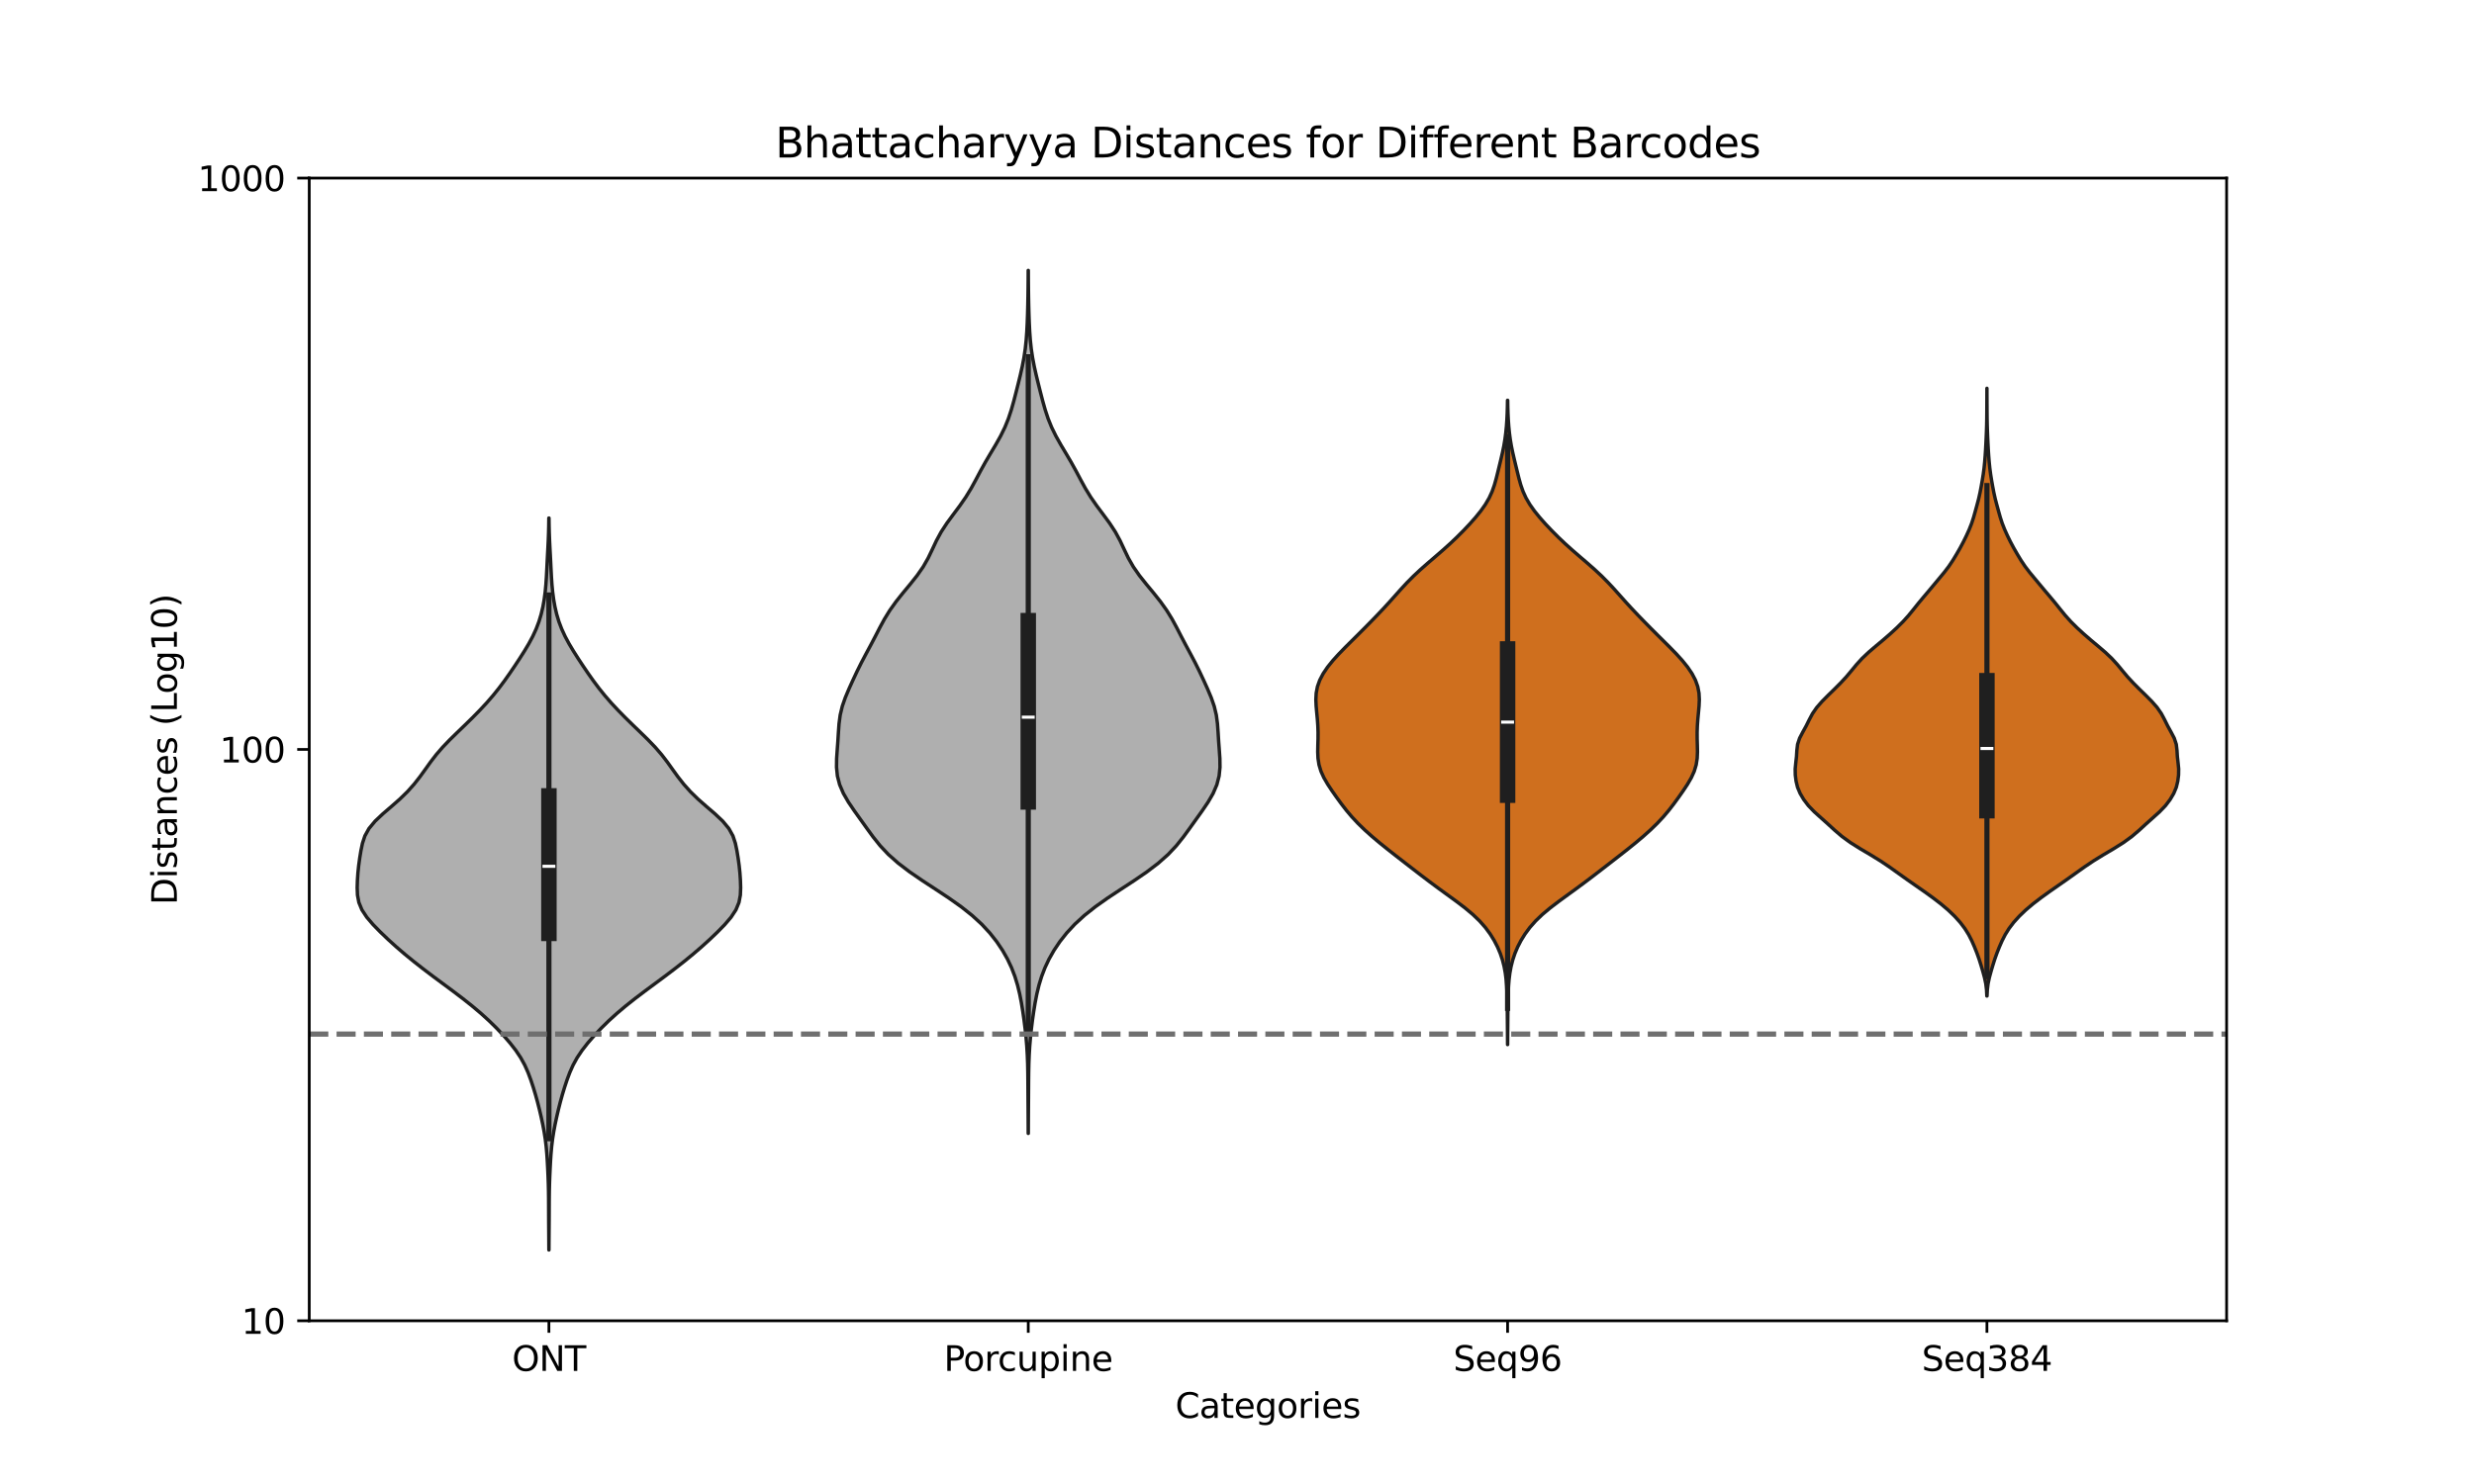 <?xml version="1.0" encoding="utf-8" standalone="no"?>
<!DOCTYPE svg PUBLIC "-//W3C//DTD SVG 1.1//EN"
  "http://www.w3.org/Graphics/SVG/1.1/DTD/svg11.dtd">
<svg xmlns:xlink="http://www.w3.org/1999/xlink" width="720pt" height="432pt" viewBox="0 0 720 432" xmlns="http://www.w3.org/2000/svg" version="1.1">
 <defs>
  <style type="text/css">*{stroke-linejoin: round; stroke-linecap: butt}</style>
 </defs>
 <g id="figure_1">
  <g id="patch_1">
   <path d="M 0 432 
L 720 432 
L 720 0 
L 0 0 
z
" style="fill: #ffffff"/>
  </g>
  <g id="axes_1">
   <g id="patch_2">
    <path d="M 90 384.48 
L 648 384.48 
L 648 51.84 
L 90 51.84 
z
" style="fill: #ffffff"/>
   </g>
   <g id="PolyCollection_1">
    <defs>
     <path id="m98cff45afa" d="M 159.759 -68.139 
L 159.741 -68.139 
L 159.73 -70.291 
L 159.715 -72.443 
L 159.698 -74.595 
L 159.682 -76.747 
L 159.673 -78.899 
L 159.666 -81.051 
L 159.655 -83.203 
L 159.628 -85.355 
L 159.576 -87.507 
L 159.498 -89.659 
L 159.401 -91.811 
L 159.286 -93.964 
L 159.142 -96.116 
L 158.95 -98.268 
L 158.689 -100.42 
L 158.352 -102.572 
L 157.945 -104.724 
L 157.485 -106.876 
L 156.983 -109.028 
L 156.438 -111.18 
L 155.842 -113.332 
L 155.19 -115.484 
L 154.478 -117.636 
L 153.676 -119.788 
L 152.72 -121.94 
L 151.539 -124.092 
L 150.098 -126.244 
L 148.418 -128.396 
L 146.549 -130.548 
L 144.519 -132.7 
L 142.327 -134.852 
L 139.956 -137.004 
L 137.403 -139.156 
L 134.689 -141.308 
L 131.851 -143.46 
L 128.948 -145.613 
L 126.046 -147.765 
L 123.204 -149.917 
L 120.457 -152.069 
L 117.824 -154.221 
L 115.32 -156.373 
L 112.946 -158.525 
L 110.694 -160.677 
L 108.591 -162.829 
L 106.749 -164.981 
L 105.332 -167.133 
L 104.443 -169.285 
L 104.037 -171.437 
L 103.95 -173.589 
L 104.017 -175.741 
L 104.164 -177.893 
L 104.388 -180.045 
L 104.684 -182.197 
L 105.035 -184.349 
L 105.483 -186.501 
L 106.19 -188.653 
L 107.377 -190.805 
L 109.16 -192.957 
L 111.442 -195.109 
L 113.951 -197.262 
L 116.395 -199.414 
L 118.597 -201.566 
L 120.517 -203.718 
L 122.208 -205.87 
L 123.762 -208.022 
L 125.301 -210.174 
L 126.956 -212.326 
L 128.816 -214.478 
L 130.883 -216.63 
L 133.082 -218.782 
L 135.316 -220.934 
L 137.512 -223.086 
L 139.626 -225.238 
L 141.628 -227.39 
L 143.496 -229.542 
L 145.226 -231.694 
L 146.836 -233.846 
L 148.357 -235.998 
L 149.819 -238.15 
L 151.238 -240.302 
L 152.607 -242.454 
L 153.892 -244.606 
L 155.048 -246.759 
L 156.038 -248.911 
L 156.852 -251.063 
L 157.497 -253.215 
L 157.998 -255.367 
L 158.381 -257.519 
L 158.665 -259.671 
L 158.869 -261.823 
L 159.015 -263.975 
L 159.129 -266.127 
L 159.235 -268.279 
L 159.347 -270.431 
L 159.462 -272.583 
L 159.566 -274.735 
L 159.646 -276.887 
L 159.698 -279.039 
L 159.728 -281.191 
L 159.772 -281.191 
L 159.772 -281.191 
L 159.802 -279.039 
L 159.854 -276.887 
L 159.934 -274.735 
L 160.038 -272.583 
L 160.153 -270.431 
L 160.265 -268.279 
L 160.371 -266.127 
L 160.485 -263.975 
L 160.631 -261.823 
L 160.835 -259.671 
L 161.119 -257.519 
L 161.502 -255.367 
L 162.003 -253.215 
L 162.648 -251.063 
L 163.462 -248.911 
L 164.452 -246.759 
L 165.608 -244.606 
L 166.893 -242.454 
L 168.262 -240.302 
L 169.681 -238.15 
L 171.143 -235.998 
L 172.664 -233.846 
L 174.274 -231.694 
L 176.004 -229.542 
L 177.872 -227.39 
L 179.874 -225.238 
L 181.988 -223.086 
L 184.184 -220.934 
L 186.418 -218.782 
L 188.617 -216.63 
L 190.684 -214.478 
L 192.544 -212.326 
L 194.199 -210.174 
L 195.738 -208.022 
L 197.292 -205.87 
L 198.983 -203.718 
L 200.903 -201.566 
L 203.105 -199.414 
L 205.549 -197.262 
L 208.058 -195.109 
L 210.34 -192.957 
L 212.123 -190.805 
L 213.31 -188.653 
L 214.017 -186.501 
L 214.465 -184.349 
L 214.816 -182.197 
L 215.112 -180.045 
L 215.336 -177.893 
L 215.483 -175.741 
L 215.55 -173.589 
L 215.463 -171.437 
L 215.057 -169.285 
L 214.168 -167.133 
L 212.751 -164.981 
L 210.909 -162.829 
L 208.806 -160.677 
L 206.554 -158.525 
L 204.18 -156.373 
L 201.676 -154.221 
L 199.043 -152.069 
L 196.296 -149.917 
L 193.454 -147.765 
L 190.552 -145.613 
L 187.649 -143.46 
L 184.811 -141.308 
L 182.097 -139.156 
L 179.544 -137.004 
L 177.173 -134.852 
L 174.981 -132.7 
L 172.951 -130.548 
L 171.082 -128.396 
L 169.402 -126.244 
L 167.961 -124.092 
L 166.78 -121.94 
L 165.824 -119.788 
L 165.022 -117.636 
L 164.31 -115.484 
L 163.658 -113.332 
L 163.062 -111.18 
L 162.517 -109.028 
L 162.015 -106.876 
L 161.555 -104.724 
L 161.148 -102.572 
L 160.811 -100.42 
L 160.55 -98.268 
L 160.358 -96.116 
L 160.214 -93.964 
L 160.099 -91.811 
L 160.002 -89.659 
L 159.924 -87.507 
L 159.872 -85.355 
L 159.845 -83.203 
L 159.834 -81.051 
L 159.827 -78.899 
L 159.818 -76.747 
L 159.802 -74.595 
L 159.785 -72.443 
L 159.77 -70.291 
L 159.759 -68.139 
z
" style="stroke: #1f1f1f"/>
    </defs>
    <g clip-path="url(#p08ed511f95)">
     <use xlink:href="#m98cff45afa" x="0" y="432" style="fill: #afafaf; stroke: #1f1f1f"/>
    </g>
   </g>
   <g id="PolyCollection_2">
    <defs>
     <path id="me788e3c32c" d="M 299.26 -102.064 
L 299.24 -102.064 
L 299.231 -104.602 
L 299.217 -107.14 
L 299.2 -109.677 
L 299.182 -112.215 
L 299.167 -114.752 
L 299.151 -117.29 
L 299.125 -119.827 
L 299.073 -122.365 
L 298.976 -124.902 
L 298.823 -127.44 
L 298.609 -129.977 
L 298.341 -132.515 
L 298.024 -135.052 
L 297.662 -137.59 
L 297.246 -140.127 
L 296.75 -142.665 
L 296.137 -145.202 
L 295.363 -147.74 
L 294.391 -150.277 
L 293.195 -152.815 
L 291.756 -155.352 
L 290.052 -157.89 
L 288.048 -160.427 
L 285.689 -162.965 
L 282.923 -165.502 
L 279.726 -168.04 
L 276.144 -170.577 
L 272.311 -173.115 
L 268.431 -175.653 
L 264.73 -178.19 
L 261.398 -180.728 
L 258.54 -183.265 
L 256.152 -185.803 
L 254.12 -188.34 
L 252.269 -190.878 
L 250.454 -193.415 
L 248.641 -195.953 
L 246.921 -198.49 
L 245.451 -201.028 
L 244.363 -203.565 
L 243.708 -206.103 
L 243.45 -208.64 
L 243.481 -211.178 
L 243.656 -213.715 
L 243.845 -216.253 
L 244.001 -218.79 
L 244.182 -221.328 
L 244.521 -223.865 
L 245.128 -226.403 
L 246.011 -228.94 
L 247.079 -231.478 
L 248.227 -234.015 
L 249.419 -236.553 
L 250.679 -239.09 
L 252.017 -241.628 
L 253.382 -244.166 
L 254.714 -246.703 
L 256.019 -249.241 
L 257.392 -251.778 
L 258.954 -254.316 
L 260.763 -256.853 
L 262.782 -259.391 
L 264.887 -261.928 
L 266.904 -264.466 
L 268.669 -267.003 
L 270.118 -269.541 
L 271.335 -272.078 
L 272.528 -274.616 
L 273.906 -277.153 
L 275.563 -279.691 
L 277.428 -282.228 
L 279.323 -284.766 
L 281.082 -287.303 
L 282.631 -289.841 
L 284.018 -292.378 
L 285.362 -294.916 
L 286.767 -297.453 
L 288.26 -299.991 
L 289.775 -302.528 
L 291.202 -305.066 
L 292.446 -307.603 
L 293.473 -310.141 
L 294.313 -312.679 
L 295.03 -315.216 
L 295.688 -317.754 
L 296.326 -320.291 
L 296.944 -322.829 
L 297.514 -325.366 
L 297.998 -327.904 
L 298.376 -330.441 
L 298.648 -332.979 
L 298.834 -335.516 
L 298.961 -338.054 
L 299.051 -340.591 
L 299.117 -343.129 
L 299.167 -345.666 
L 299.202 -348.204 
L 299.225 -350.741 
L 299.238 -353.279 
L 299.262 -353.279 
L 299.262 -353.279 
L 299.275 -350.741 
L 299.298 -348.204 
L 299.333 -345.666 
L 299.383 -343.129 
L 299.449 -340.591 
L 299.539 -338.054 
L 299.666 -335.516 
L 299.852 -332.979 
L 300.124 -330.441 
L 300.502 -327.904 
L 300.986 -325.366 
L 301.556 -322.829 
L 302.174 -320.291 
L 302.812 -317.754 
L 303.47 -315.216 
L 304.187 -312.679 
L 305.027 -310.141 
L 306.054 -307.603 
L 307.298 -305.066 
L 308.725 -302.528 
L 310.24 -299.991 
L 311.733 -297.453 
L 313.138 -294.916 
L 314.482 -292.378 
L 315.869 -289.841 
L 317.418 -287.303 
L 319.177 -284.766 
L 321.072 -282.228 
L 322.937 -279.691 
L 324.594 -277.153 
L 325.972 -274.616 
L 327.165 -272.078 
L 328.382 -269.541 
L 329.831 -267.003 
L 331.596 -264.466 
L 333.613 -261.928 
L 335.718 -259.391 
L 337.737 -256.853 
L 339.546 -254.316 
L 341.108 -251.778 
L 342.481 -249.241 
L 343.786 -246.703 
L 345.118 -244.166 
L 346.483 -241.628 
L 347.821 -239.09 
L 349.081 -236.553 
L 350.273 -234.015 
L 351.421 -231.478 
L 352.489 -228.94 
L 353.372 -226.403 
L 353.979 -223.865 
L 354.318 -221.328 
L 354.499 -218.79 
L 354.655 -216.253 
L 354.844 -213.715 
L 355.019 -211.178 
L 355.05 -208.64 
L 354.792 -206.103 
L 354.137 -203.565 
L 353.049 -201.028 
L 351.579 -198.49 
L 349.859 -195.953 
L 348.046 -193.415 
L 346.231 -190.878 
L 344.38 -188.34 
L 342.348 -185.803 
L 339.96 -183.265 
L 337.102 -180.728 
L 333.77 -178.19 
L 330.069 -175.653 
L 326.189 -173.115 
L 322.356 -170.577 
L 318.774 -168.04 
L 315.577 -165.502 
L 312.811 -162.965 
L 310.452 -160.427 
L 308.448 -157.89 
L 306.744 -155.352 
L 305.305 -152.815 
L 304.109 -150.277 
L 303.137 -147.74 
L 302.363 -145.202 
L 301.75 -142.665 
L 301.254 -140.127 
L 300.838 -137.59 
L 300.476 -135.052 
L 300.159 -132.515 
L 299.891 -129.977 
L 299.677 -127.44 
L 299.524 -124.902 
L 299.427 -122.365 
L 299.375 -119.827 
L 299.349 -117.29 
L 299.333 -114.752 
L 299.318 -112.215 
L 299.3 -109.677 
L 299.283 -107.14 
L 299.269 -104.602 
L 299.26 -102.064 
z
" style="stroke: #1f1f1f"/>
    </defs>
    <g clip-path="url(#p08ed511f95)">
     <use xlink:href="#me788e3c32c" x="0" y="432" style="fill: #afafaf; stroke: #1f1f1f"/>
    </g>
   </g>
   <g id="PolyCollection_3">
    <defs>
     <path id="m748237befd" d="M 438.76 -127.919 
L 438.74 -127.919 
L 438.731 -129.814 
L 438.718 -131.708 
L 438.702 -133.602 
L 438.684 -135.497 
L 438.667 -137.391 
L 438.649 -139.285 
L 438.622 -141.18 
L 438.571 -143.074 
L 438.479 -144.968 
L 438.324 -146.863 
L 438.084 -148.757 
L 437.736 -150.652 
L 437.256 -152.546 
L 436.622 -154.44 
L 435.82 -156.335 
L 434.841 -158.229 
L 433.668 -160.123 
L 432.266 -162.018 
L 430.592 -163.912 
L 428.615 -165.806 
L 426.349 -167.701 
L 423.864 -169.595 
L 421.268 -171.489 
L 418.662 -173.384 
L 416.107 -175.278 
L 413.61 -177.172 
L 411.15 -179.067 
L 408.704 -180.961 
L 406.264 -182.855 
L 403.851 -184.75 
L 401.5 -186.644 
L 399.251 -188.539 
L 397.139 -190.433 
L 395.189 -192.327 
L 393.418 -194.222 
L 391.821 -196.116 
L 390.358 -198.01 
L 388.976 -199.905 
L 387.646 -201.799 
L 386.392 -203.693 
L 385.292 -205.588 
L 384.432 -207.482 
L 383.862 -209.376 
L 383.572 -211.271 
L 383.492 -213.165 
L 383.527 -215.059 
L 383.581 -216.954 
L 383.589 -218.848 
L 383.523 -220.742 
L 383.386 -222.637 
L 383.206 -224.531 
L 383.034 -226.425 
L 382.95 -228.32 
L 383.047 -230.214 
L 383.408 -232.109 
L 384.081 -234.003 
L 385.069 -235.897 
L 386.347 -237.792 
L 387.871 -239.686 
L 389.585 -241.58 
L 391.425 -243.475 
L 393.326 -245.369 
L 395.234 -247.263 
L 397.124 -249.158 
L 398.989 -251.052 
L 400.825 -252.946 
L 402.619 -254.841 
L 404.356 -256.735 
L 406.048 -258.629 
L 407.739 -260.524 
L 409.496 -262.418 
L 411.378 -264.312 
L 413.407 -266.207 
L 415.559 -268.101 
L 417.766 -269.996 
L 419.952 -271.89 
L 422.057 -273.784 
L 424.052 -275.679 
L 425.94 -277.573 
L 427.73 -279.467 
L 429.41 -281.362 
L 430.945 -283.256 
L 432.284 -285.15 
L 433.388 -287.045 
L 434.253 -288.939 
L 434.917 -290.833 
L 435.448 -292.728 
L 435.919 -294.622 
L 436.378 -296.516 
L 436.835 -298.411 
L 437.27 -300.305 
L 437.656 -302.199 
L 437.975 -304.094 
L 438.224 -305.988 
L 438.41 -307.883 
L 438.544 -309.777 
L 438.634 -311.671 
L 438.69 -313.566 
L 438.722 -315.46 
L 438.778 -315.46 
L 438.778 -315.46 
L 438.81 -313.566 
L 438.866 -311.671 
L 438.956 -309.777 
L 439.09 -307.883 
L 439.276 -305.988 
L 439.525 -304.094 
L 439.844 -302.199 
L 440.23 -300.305 
L 440.665 -298.411 
L 441.122 -296.516 
L 441.581 -294.622 
L 442.052 -292.728 
L 442.583 -290.833 
L 443.247 -288.939 
L 444.112 -287.045 
L 445.216 -285.15 
L 446.555 -283.256 
L 448.09 -281.362 
L 449.77 -279.467 
L 451.56 -277.573 
L 453.448 -275.679 
L 455.443 -273.784 
L 457.548 -271.89 
L 459.734 -269.996 
L 461.941 -268.101 
L 464.093 -266.207 
L 466.122 -264.312 
L 468.004 -262.418 
L 469.761 -260.524 
L 471.452 -258.629 
L 473.144 -256.735 
L 474.881 -254.841 
L 476.675 -252.946 
L 478.511 -251.052 
L 480.376 -249.158 
L 482.266 -247.263 
L 484.174 -245.369 
L 486.075 -243.475 
L 487.915 -241.58 
L 489.629 -239.686 
L 491.153 -237.792 
L 492.431 -235.897 
L 493.419 -234.003 
L 494.092 -232.109 
L 494.453 -230.214 
L 494.55 -228.32 
L 494.466 -226.425 
L 494.294 -224.531 
L 494.114 -222.637 
L 493.977 -220.742 
L 493.911 -218.848 
L 493.919 -216.954 
L 493.973 -215.059 
L 494.008 -213.165 
L 493.928 -211.271 
L 493.638 -209.376 
L 493.068 -207.482 
L 492.208 -205.588 
L 491.108 -203.693 
L 489.854 -201.799 
L 488.524 -199.905 
L 487.142 -198.01 
L 485.679 -196.116 
L 484.082 -194.222 
L 482.311 -192.327 
L 480.361 -190.433 
L 478.249 -188.539 
L 476 -186.644 
L 473.649 -184.75 
L 471.236 -182.855 
L 468.796 -180.961 
L 466.35 -179.067 
L 463.89 -177.172 
L 461.393 -175.278 
L 458.838 -173.384 
L 456.232 -171.489 
L 453.636 -169.595 
L 451.151 -167.701 
L 448.885 -165.806 
L 446.908 -163.912 
L 445.234 -162.018 
L 443.832 -160.123 
L 442.659 -158.229 
L 441.68 -156.335 
L 440.878 -154.44 
L 440.244 -152.546 
L 439.764 -150.652 
L 439.416 -148.757 
L 439.176 -146.863 
L 439.021 -144.968 
L 438.929 -143.074 
L 438.878 -141.18 
L 438.851 -139.285 
L 438.833 -137.391 
L 438.816 -135.497 
L 438.798 -133.602 
L 438.782 -131.708 
L 438.769 -129.814 
L 438.76 -127.919 
z
" style="stroke: #1f1f1f"/>
    </defs>
    <g clip-path="url(#p08ed511f95)">
     <use xlink:href="#m748237befd" x="0" y="432" style="fill: #cf6f1e; stroke: #1f1f1f"/>
    </g>
   </g>
   <g id="PolyCollection_4">
    <defs>
     <path id="mf4211a9ba3" d="M 578.279 -142.065 
L 578.221 -142.065 
L 578.134 -143.852 
L 577.919 -145.639 
L 577.543 -147.425 
L 577.057 -149.212 
L 576.532 -150.999 
L 575.969 -152.786 
L 575.331 -154.573 
L 574.621 -156.359 
L 573.838 -158.146 
L 572.924 -159.933 
L 571.808 -161.72 
L 570.447 -163.507 
L 568.832 -165.293 
L 566.966 -167.08 
L 564.853 -168.867 
L 562.529 -170.654 
L 560.05 -172.441 
L 557.487 -174.228 
L 554.927 -176.014 
L 552.426 -177.801 
L 549.921 -179.588 
L 547.263 -181.375 
L 544.359 -183.162 
L 541.339 -184.948 
L 538.497 -186.735 
L 536.044 -188.522 
L 533.951 -190.309 
L 532.002 -192.096 
L 530.005 -193.882 
L 528.02 -195.669 
L 526.298 -197.456 
L 524.941 -199.243 
L 523.883 -201.03 
L 523.139 -202.816 
L 522.706 -204.603 
L 522.48 -206.39 
L 522.45 -208.177 
L 522.624 -209.964 
L 522.827 -211.75 
L 522.934 -213.537 
L 523.146 -215.324 
L 523.735 -217.111 
L 524.667 -218.898 
L 525.651 -220.685 
L 526.535 -222.471 
L 527.484 -224.258 
L 528.718 -226.045 
L 530.282 -227.832 
L 532.058 -229.619 
L 533.891 -231.405 
L 535.674 -233.192 
L 537.327 -234.979 
L 538.829 -236.766 
L 540.3 -238.553 
L 541.929 -240.339 
L 543.816 -242.126 
L 545.907 -243.913 
L 548.046 -245.7 
L 550.106 -247.487 
L 552.049 -249.273 
L 553.844 -251.06 
L 555.453 -252.847 
L 556.909 -254.634 
L 558.336 -256.421 
L 559.823 -258.207 
L 561.341 -259.994 
L 562.831 -261.781 
L 564.319 -263.568 
L 565.801 -265.355 
L 567.167 -267.141 
L 568.358 -268.928 
L 569.438 -270.715 
L 570.46 -272.502 
L 571.413 -274.289 
L 572.29 -276.076 
L 573.095 -277.862 
L 573.8 -279.649 
L 574.379 -281.436 
L 574.88 -283.223 
L 575.37 -285.01 
L 575.839 -286.796 
L 576.239 -288.583 
L 576.579 -290.37 
L 576.893 -292.157 
L 577.178 -293.944 
L 577.413 -295.73 
L 577.595 -297.517 
L 577.739 -299.304 
L 577.856 -301.091 
L 577.953 -302.878 
L 578.036 -304.664 
L 578.109 -306.451 
L 578.165 -308.238 
L 578.199 -310.025 
L 578.216 -311.812 
L 578.227 -313.598 
L 578.236 -315.385 
L 578.244 -317.172 
L 578.248 -318.959 
L 578.252 -318.959 
L 578.252 -318.959 
L 578.256 -317.172 
L 578.264 -315.385 
L 578.273 -313.598 
L 578.284 -311.812 
L 578.301 -310.025 
L 578.335 -308.238 
L 578.391 -306.451 
L 578.464 -304.664 
L 578.547 -302.878 
L 578.644 -301.091 
L 578.761 -299.304 
L 578.905 -297.517 
L 579.087 -295.73 
L 579.322 -293.944 
L 579.607 -292.157 
L 579.921 -290.37 
L 580.261 -288.583 
L 580.661 -286.796 
L 581.13 -285.01 
L 581.62 -283.223 
L 582.121 -281.436 
L 582.7 -279.649 
L 583.405 -277.862 
L 584.21 -276.076 
L 585.087 -274.289 
L 586.04 -272.502 
L 587.062 -270.715 
L 588.142 -268.928 
L 589.333 -267.141 
L 590.699 -265.355 
L 592.181 -263.568 
L 593.669 -261.781 
L 595.159 -259.994 
L 596.677 -258.207 
L 598.164 -256.421 
L 599.591 -254.634 
L 601.047 -252.847 
L 602.656 -251.06 
L 604.451 -249.273 
L 606.394 -247.487 
L 608.454 -245.7 
L 610.593 -243.913 
L 612.684 -242.126 
L 614.571 -240.339 
L 616.2 -238.553 
L 617.671 -236.766 
L 619.173 -234.979 
L 620.826 -233.192 
L 622.609 -231.405 
L 624.442 -229.619 
L 626.218 -227.832 
L 627.782 -226.045 
L 629.016 -224.258 
L 629.965 -222.471 
L 630.849 -220.685 
L 631.833 -218.898 
L 632.765 -217.111 
L 633.354 -215.324 
L 633.566 -213.537 
L 633.673 -211.75 
L 633.876 -209.964 
L 634.05 -208.177 
L 634.02 -206.39 
L 633.794 -204.603 
L 633.361 -202.816 
L 632.617 -201.03 
L 631.559 -199.243 
L 630.202 -197.456 
L 628.48 -195.669 
L 626.495 -193.882 
L 624.498 -192.096 
L 622.549 -190.309 
L 620.456 -188.522 
L 618.003 -186.735 
L 615.161 -184.948 
L 612.141 -183.162 
L 609.237 -181.375 
L 606.579 -179.588 
L 604.074 -177.801 
L 601.573 -176.014 
L 599.013 -174.228 
L 596.45 -172.441 
L 593.971 -170.654 
L 591.647 -168.867 
L 589.534 -167.08 
L 587.668 -165.293 
L 586.053 -163.507 
L 584.692 -161.72 
L 583.576 -159.933 
L 582.662 -158.146 
L 581.879 -156.359 
L 581.169 -154.573 
L 580.531 -152.786 
L 579.968 -150.999 
L 579.443 -149.212 
L 578.957 -147.425 
L 578.581 -145.639 
L 578.366 -143.852 
L 578.279 -142.065 
z
" style="stroke: #1f1f1f"/>
    </defs>
    <g clip-path="url(#p08ed511f95)">
     <use xlink:href="#mf4211a9ba3" x="0" y="432" style="fill: #cf6f1e; stroke: #1f1f1f"/>
    </g>
   </g>
   <g id="matplotlib.axis_1">
    <g id="xtick_1">
     <g id="line2d_1">
      <defs>
       <path id="m898486d33c" d="M 0 0 
L 0 3.5 
" style="stroke: #000000; stroke-width: 0.8"/>
      </defs>
      <g>
       <use xlink:href="#m898486d33c" x="159.75" y="384.48" style="stroke: #000000; stroke-width: 0.8"/>
      </g>
     </g>
     <g id="text_1">
      <!-- ONT -->
      <g transform="translate(149.02 399.078) scale(0.1 -0.1)">
       <defs>
        <path id="DejaVuSans-4f" d="M 2522 4238 
Q 1834 4238 1429 3725 
Q 1025 3213 1025 2328 
Q 1025 1447 1429 934 
Q 1834 422 2522 422 
Q 3209 422 3611 934 
Q 4013 1447 4013 2328 
Q 4013 3213 3611 3725 
Q 3209 4238 2522 4238 
z
M 2522 4750 
Q 3503 4750 4090 4092 
Q 4678 3434 4678 2328 
Q 4678 1225 4090 567 
Q 3503 -91 2522 -91 
Q 1538 -91 948 565 
Q 359 1222 359 2328 
Q 359 3434 948 4092 
Q 1538 4750 2522 4750 
z
" transform="scale(0.016)"/>
        <path id="DejaVuSans-4e" d="M 628 4666 
L 1478 4666 
L 3547 763 
L 3547 4666 
L 4159 4666 
L 4159 0 
L 3309 0 
L 1241 3903 
L 1241 0 
L 628 0 
L 628 4666 
z
" transform="scale(0.016)"/>
        <path id="DejaVuSans-54" d="M -19 4666 
L 3928 4666 
L 3928 4134 
L 2272 4134 
L 2272 0 
L 1638 0 
L 1638 4134 
L -19 4134 
L -19 4666 
z
" transform="scale(0.016)"/>
       </defs>
       <use xlink:href="#DejaVuSans-4f"/>
       <use xlink:href="#DejaVuSans-4e" x="78.711"/>
       <use xlink:href="#DejaVuSans-54" x="153.516"/>
      </g>
     </g>
    </g>
    <g id="xtick_2">
     <g id="line2d_2">
      <g>
       <use xlink:href="#m898486d33c" x="299.25" y="384.48" style="stroke: #000000; stroke-width: 0.8"/>
      </g>
     </g>
     <g id="text_2">
      <!-- Porcupine -->
      <g transform="translate(274.688 399.078) scale(0.1 -0.1)">
       <defs>
        <path id="DejaVuSans-50" d="M 1259 4147 
L 1259 2394 
L 2053 2394 
Q 2494 2394 2734 2622 
Q 2975 2850 2975 3272 
Q 2975 3691 2734 3919 
Q 2494 4147 2053 4147 
L 1259 4147 
z
M 628 4666 
L 2053 4666 
Q 2838 4666 3239 4311 
Q 3641 3956 3641 3272 
Q 3641 2581 3239 2228 
Q 2838 1875 2053 1875 
L 1259 1875 
L 1259 0 
L 628 0 
L 628 4666 
z
" transform="scale(0.016)"/>
        <path id="DejaVuSans-6f" d="M 1959 3097 
Q 1497 3097 1228 2736 
Q 959 2375 959 1747 
Q 959 1119 1226 758 
Q 1494 397 1959 397 
Q 2419 397 2687 759 
Q 2956 1122 2956 1747 
Q 2956 2369 2687 2733 
Q 2419 3097 1959 3097 
z
M 1959 3584 
Q 2709 3584 3137 3096 
Q 3566 2609 3566 1747 
Q 3566 888 3137 398 
Q 2709 -91 1959 -91 
Q 1206 -91 779 398 
Q 353 888 353 1747 
Q 353 2609 779 3096 
Q 1206 3584 1959 3584 
z
" transform="scale(0.016)"/>
        <path id="DejaVuSans-72" d="M 2631 2963 
Q 2534 3019 2420 3045 
Q 2306 3072 2169 3072 
Q 1681 3072 1420 2755 
Q 1159 2438 1159 1844 
L 1159 0 
L 581 0 
L 581 3500 
L 1159 3500 
L 1159 2956 
Q 1341 3275 1631 3429 
Q 1922 3584 2338 3584 
Q 2397 3584 2469 3576 
Q 2541 3569 2628 3553 
L 2631 2963 
z
" transform="scale(0.016)"/>
        <path id="DejaVuSans-63" d="M 3122 3366 
L 3122 2828 
Q 2878 2963 2633 3030 
Q 2388 3097 2138 3097 
Q 1578 3097 1268 2742 
Q 959 2388 959 1747 
Q 959 1106 1268 751 
Q 1578 397 2138 397 
Q 2388 397 2633 464 
Q 2878 531 3122 666 
L 3122 134 
Q 2881 22 2623 -34 
Q 2366 -91 2075 -91 
Q 1284 -91 818 406 
Q 353 903 353 1747 
Q 353 2603 823 3093 
Q 1294 3584 2113 3584 
Q 2378 3584 2631 3529 
Q 2884 3475 3122 3366 
z
" transform="scale(0.016)"/>
        <path id="DejaVuSans-75" d="M 544 1381 
L 544 3500 
L 1119 3500 
L 1119 1403 
Q 1119 906 1312 657 
Q 1506 409 1894 409 
Q 2359 409 2629 706 
Q 2900 1003 2900 1516 
L 2900 3500 
L 3475 3500 
L 3475 0 
L 2900 0 
L 2900 538 
Q 2691 219 2414 64 
Q 2138 -91 1772 -91 
Q 1169 -91 856 284 
Q 544 659 544 1381 
z
M 1991 3584 
L 1991 3584 
z
" transform="scale(0.016)"/>
        <path id="DejaVuSans-70" d="M 1159 525 
L 1159 -1331 
L 581 -1331 
L 581 3500 
L 1159 3500 
L 1159 2969 
Q 1341 3281 1617 3432 
Q 1894 3584 2278 3584 
Q 2916 3584 3314 3078 
Q 3713 2572 3713 1747 
Q 3713 922 3314 415 
Q 2916 -91 2278 -91 
Q 1894 -91 1617 61 
Q 1341 213 1159 525 
z
M 3116 1747 
Q 3116 2381 2855 2742 
Q 2594 3103 2138 3103 
Q 1681 3103 1420 2742 
Q 1159 2381 1159 1747 
Q 1159 1113 1420 752 
Q 1681 391 2138 391 
Q 2594 391 2855 752 
Q 3116 1113 3116 1747 
z
" transform="scale(0.016)"/>
        <path id="DejaVuSans-69" d="M 603 3500 
L 1178 3500 
L 1178 0 
L 603 0 
L 603 3500 
z
M 603 4863 
L 1178 4863 
L 1178 4134 
L 603 4134 
L 603 4863 
z
" transform="scale(0.016)"/>
        <path id="DejaVuSans-6e" d="M 3513 2113 
L 3513 0 
L 2938 0 
L 2938 2094 
Q 2938 2591 2744 2837 
Q 2550 3084 2163 3084 
Q 1697 3084 1428 2787 
Q 1159 2491 1159 1978 
L 1159 0 
L 581 0 
L 581 3500 
L 1159 3500 
L 1159 2956 
Q 1366 3272 1645 3428 
Q 1925 3584 2291 3584 
Q 2894 3584 3203 3211 
Q 3513 2838 3513 2113 
z
" transform="scale(0.016)"/>
        <path id="DejaVuSans-65" d="M 3597 1894 
L 3597 1613 
L 953 1613 
Q 991 1019 1311 708 
Q 1631 397 2203 397 
Q 2534 397 2845 478 
Q 3156 559 3463 722 
L 3463 178 
Q 3153 47 2828 -22 
Q 2503 -91 2169 -91 
Q 1331 -91 842 396 
Q 353 884 353 1716 
Q 353 2575 817 3079 
Q 1281 3584 2069 3584 
Q 2775 3584 3186 3129 
Q 3597 2675 3597 1894 
z
M 3022 2063 
Q 3016 2534 2758 2815 
Q 2500 3097 2075 3097 
Q 1594 3097 1305 2825 
Q 1016 2553 972 2059 
L 3022 2063 
z
" transform="scale(0.016)"/>
       </defs>
       <use xlink:href="#DejaVuSans-50"/>
       <use xlink:href="#DejaVuSans-6f" x="56.678"/>
       <use xlink:href="#DejaVuSans-72" x="117.859"/>
       <use xlink:href="#DejaVuSans-63" x="156.723"/>
       <use xlink:href="#DejaVuSans-75" x="211.703"/>
       <use xlink:href="#DejaVuSans-70" x="275.082"/>
       <use xlink:href="#DejaVuSans-69" x="338.559"/>
       <use xlink:href="#DejaVuSans-6e" x="366.342"/>
       <use xlink:href="#DejaVuSans-65" x="429.721"/>
      </g>
     </g>
    </g>
    <g id="xtick_3">
     <g id="line2d_3">
      <g>
       <use xlink:href="#m898486d33c" x="438.75" y="384.48" style="stroke: #000000; stroke-width: 0.8"/>
      </g>
     </g>
     <g id="text_3">
      <!-- Seq96 -->
      <g transform="translate(422.962 399.078) scale(0.1 -0.1)">
       <defs>
        <path id="DejaVuSans-53" d="M 3425 4513 
L 3425 3897 
Q 3066 4069 2747 4153 
Q 2428 4238 2131 4238 
Q 1616 4238 1336 4038 
Q 1056 3838 1056 3469 
Q 1056 3159 1242 3001 
Q 1428 2844 1947 2747 
L 2328 2669 
Q 3034 2534 3370 2195 
Q 3706 1856 3706 1288 
Q 3706 609 3251 259 
Q 2797 -91 1919 -91 
Q 1588 -91 1214 -16 
Q 841 59 441 206 
L 441 856 
Q 825 641 1194 531 
Q 1563 422 1919 422 
Q 2459 422 2753 634 
Q 3047 847 3047 1241 
Q 3047 1584 2836 1778 
Q 2625 1972 2144 2069 
L 1759 2144 
Q 1053 2284 737 2584 
Q 422 2884 422 3419 
Q 422 4038 858 4394 
Q 1294 4750 2059 4750 
Q 2388 4750 2728 4690 
Q 3069 4631 3425 4513 
z
" transform="scale(0.016)"/>
        <path id="DejaVuSans-71" d="M 947 1747 
Q 947 1113 1208 752 
Q 1469 391 1925 391 
Q 2381 391 2643 752 
Q 2906 1113 2906 1747 
Q 2906 2381 2643 2742 
Q 2381 3103 1925 3103 
Q 1469 3103 1208 2742 
Q 947 2381 947 1747 
z
M 2906 525 
Q 2725 213 2448 61 
Q 2172 -91 1784 -91 
Q 1150 -91 751 415 
Q 353 922 353 1747 
Q 353 2572 751 3078 
Q 1150 3584 1784 3584 
Q 2172 3584 2448 3432 
Q 2725 3281 2906 2969 
L 2906 3500 
L 3481 3500 
L 3481 -1331 
L 2906 -1331 
L 2906 525 
z
" transform="scale(0.016)"/>
        <path id="DejaVuSans-39" d="M 703 97 
L 703 672 
Q 941 559 1184 500 
Q 1428 441 1663 441 
Q 2288 441 2617 861 
Q 2947 1281 2994 2138 
Q 2813 1869 2534 1725 
Q 2256 1581 1919 1581 
Q 1219 1581 811 2004 
Q 403 2428 403 3163 
Q 403 3881 828 4315 
Q 1253 4750 1959 4750 
Q 2769 4750 3195 4129 
Q 3622 3509 3622 2328 
Q 3622 1225 3098 567 
Q 2575 -91 1691 -91 
Q 1453 -91 1209 -44 
Q 966 3 703 97 
z
M 1959 2075 
Q 2384 2075 2632 2365 
Q 2881 2656 2881 3163 
Q 2881 3666 2632 3958 
Q 2384 4250 1959 4250 
Q 1534 4250 1286 3958 
Q 1038 3666 1038 3163 
Q 1038 2656 1286 2365 
Q 1534 2075 1959 2075 
z
" transform="scale(0.016)"/>
        <path id="DejaVuSans-36" d="M 2113 2584 
Q 1688 2584 1439 2293 
Q 1191 2003 1191 1497 
Q 1191 994 1439 701 
Q 1688 409 2113 409 
Q 2538 409 2786 701 
Q 3034 994 3034 1497 
Q 3034 2003 2786 2293 
Q 2538 2584 2113 2584 
z
M 3366 4563 
L 3366 3988 
Q 3128 4100 2886 4159 
Q 2644 4219 2406 4219 
Q 1781 4219 1451 3797 
Q 1122 3375 1075 2522 
Q 1259 2794 1537 2939 
Q 1816 3084 2150 3084 
Q 2853 3084 3261 2657 
Q 3669 2231 3669 1497 
Q 3669 778 3244 343 
Q 2819 -91 2113 -91 
Q 1303 -91 875 529 
Q 447 1150 447 2328 
Q 447 3434 972 4092 
Q 1497 4750 2381 4750 
Q 2619 4750 2861 4703 
Q 3103 4656 3366 4563 
z
" transform="scale(0.016)"/>
       </defs>
       <use xlink:href="#DejaVuSans-53"/>
       <use xlink:href="#DejaVuSans-65" x="63.477"/>
       <use xlink:href="#DejaVuSans-71" x="125"/>
       <use xlink:href="#DejaVuSans-39" x="188.477"/>
       <use xlink:href="#DejaVuSans-36" x="252.1"/>
      </g>
     </g>
    </g>
    <g id="xtick_4">
     <g id="line2d_4">
      <g>
       <use xlink:href="#m898486d33c" x="578.25" y="384.48" style="stroke: #000000; stroke-width: 0.8"/>
      </g>
     </g>
     <g id="text_4">
      <!-- Seq384 -->
      <g transform="translate(559.281 399.078) scale(0.1 -0.1)">
       <defs>
        <path id="DejaVuSans-33" d="M 2597 2516 
Q 3050 2419 3304 2112 
Q 3559 1806 3559 1356 
Q 3559 666 3084 287 
Q 2609 -91 1734 -91 
Q 1441 -91 1130 -33 
Q 819 25 488 141 
L 488 750 
Q 750 597 1062 519 
Q 1375 441 1716 441 
Q 2309 441 2620 675 
Q 2931 909 2931 1356 
Q 2931 1769 2642 2001 
Q 2353 2234 1838 2234 
L 1294 2234 
L 1294 2753 
L 1863 2753 
Q 2328 2753 2575 2939 
Q 2822 3125 2822 3475 
Q 2822 3834 2567 4026 
Q 2313 4219 1838 4219 
Q 1578 4219 1281 4162 
Q 984 4106 628 3988 
L 628 4550 
Q 988 4650 1302 4700 
Q 1616 4750 1894 4750 
Q 2613 4750 3031 4423 
Q 3450 4097 3450 3541 
Q 3450 3153 3228 2886 
Q 3006 2619 2597 2516 
z
" transform="scale(0.016)"/>
        <path id="DejaVuSans-38" d="M 2034 2216 
Q 1584 2216 1326 1975 
Q 1069 1734 1069 1313 
Q 1069 891 1326 650 
Q 1584 409 2034 409 
Q 2484 409 2743 651 
Q 3003 894 3003 1313 
Q 3003 1734 2745 1975 
Q 2488 2216 2034 2216 
z
M 1403 2484 
Q 997 2584 770 2862 
Q 544 3141 544 3541 
Q 544 4100 942 4425 
Q 1341 4750 2034 4750 
Q 2731 4750 3128 4425 
Q 3525 4100 3525 3541 
Q 3525 3141 3298 2862 
Q 3072 2584 2669 2484 
Q 3125 2378 3379 2068 
Q 3634 1759 3634 1313 
Q 3634 634 3220 271 
Q 2806 -91 2034 -91 
Q 1263 -91 848 271 
Q 434 634 434 1313 
Q 434 1759 690 2068 
Q 947 2378 1403 2484 
z
M 1172 3481 
Q 1172 3119 1398 2916 
Q 1625 2713 2034 2713 
Q 2441 2713 2670 2916 
Q 2900 3119 2900 3481 
Q 2900 3844 2670 4047 
Q 2441 4250 2034 4250 
Q 1625 4250 1398 4047 
Q 1172 3844 1172 3481 
z
" transform="scale(0.016)"/>
        <path id="DejaVuSans-34" d="M 2419 4116 
L 825 1625 
L 2419 1625 
L 2419 4116 
z
M 2253 4666 
L 3047 4666 
L 3047 1625 
L 3713 1625 
L 3713 1100 
L 3047 1100 
L 3047 0 
L 2419 0 
L 2419 1100 
L 313 1100 
L 313 1709 
L 2253 4666 
z
" transform="scale(0.016)"/>
       </defs>
       <use xlink:href="#DejaVuSans-53"/>
       <use xlink:href="#DejaVuSans-65" x="63.477"/>
       <use xlink:href="#DejaVuSans-71" x="125"/>
       <use xlink:href="#DejaVuSans-33" x="188.477"/>
       <use xlink:href="#DejaVuSans-38" x="252.1"/>
       <use xlink:href="#DejaVuSans-34" x="315.723"/>
      </g>
     </g>
    </g>
    <g id="text_5">
     <!-- Categories -->
     <g transform="translate(342.048 412.757) scale(0.1 -0.1)">
      <defs>
       <path id="DejaVuSans-43" d="M 4122 4306 
L 4122 3641 
Q 3803 3938 3442 4084 
Q 3081 4231 2675 4231 
Q 1875 4231 1450 3742 
Q 1025 3253 1025 2328 
Q 1025 1406 1450 917 
Q 1875 428 2675 428 
Q 3081 428 3442 575 
Q 3803 722 4122 1019 
L 4122 359 
Q 3791 134 3420 21 
Q 3050 -91 2638 -91 
Q 1578 -91 968 557 
Q 359 1206 359 2328 
Q 359 3453 968 4101 
Q 1578 4750 2638 4750 
Q 3056 4750 3426 4639 
Q 3797 4528 4122 4306 
z
" transform="scale(0.016)"/>
       <path id="DejaVuSans-61" d="M 2194 1759 
Q 1497 1759 1228 1600 
Q 959 1441 959 1056 
Q 959 750 1161 570 
Q 1363 391 1709 391 
Q 2188 391 2477 730 
Q 2766 1069 2766 1631 
L 2766 1759 
L 2194 1759 
z
M 3341 1997 
L 3341 0 
L 2766 0 
L 2766 531 
Q 2569 213 2275 61 
Q 1981 -91 1556 -91 
Q 1019 -91 701 211 
Q 384 513 384 1019 
Q 384 1609 779 1909 
Q 1175 2209 1959 2209 
L 2766 2209 
L 2766 2266 
Q 2766 2663 2505 2880 
Q 2244 3097 1772 3097 
Q 1472 3097 1187 3025 
Q 903 2953 641 2809 
L 641 3341 
Q 956 3463 1253 3523 
Q 1550 3584 1831 3584 
Q 2591 3584 2966 3190 
Q 3341 2797 3341 1997 
z
" transform="scale(0.016)"/>
       <path id="DejaVuSans-74" d="M 1172 4494 
L 1172 3500 
L 2356 3500 
L 2356 3053 
L 1172 3053 
L 1172 1153 
Q 1172 725 1289 603 
Q 1406 481 1766 481 
L 2356 481 
L 2356 0 
L 1766 0 
Q 1100 0 847 248 
Q 594 497 594 1153 
L 594 3053 
L 172 3053 
L 172 3500 
L 594 3500 
L 594 4494 
L 1172 4494 
z
" transform="scale(0.016)"/>
       <path id="DejaVuSans-67" d="M 2906 1791 
Q 2906 2416 2648 2759 
Q 2391 3103 1925 3103 
Q 1463 3103 1205 2759 
Q 947 2416 947 1791 
Q 947 1169 1205 825 
Q 1463 481 1925 481 
Q 2391 481 2648 825 
Q 2906 1169 2906 1791 
z
M 3481 434 
Q 3481 -459 3084 -895 
Q 2688 -1331 1869 -1331 
Q 1566 -1331 1297 -1286 
Q 1028 -1241 775 -1147 
L 775 -588 
Q 1028 -725 1275 -790 
Q 1522 -856 1778 -856 
Q 2344 -856 2625 -561 
Q 2906 -266 2906 331 
L 2906 616 
Q 2728 306 2450 153 
Q 2172 0 1784 0 
Q 1141 0 747 490 
Q 353 981 353 1791 
Q 353 2603 747 3093 
Q 1141 3584 1784 3584 
Q 2172 3584 2450 3431 
Q 2728 3278 2906 2969 
L 2906 3500 
L 3481 3500 
L 3481 434 
z
" transform="scale(0.016)"/>
       <path id="DejaVuSans-73" d="M 2834 3397 
L 2834 2853 
Q 2591 2978 2328 3040 
Q 2066 3103 1784 3103 
Q 1356 3103 1142 2972 
Q 928 2841 928 2578 
Q 928 2378 1081 2264 
Q 1234 2150 1697 2047 
L 1894 2003 
Q 2506 1872 2764 1633 
Q 3022 1394 3022 966 
Q 3022 478 2636 193 
Q 2250 -91 1575 -91 
Q 1294 -91 989 -36 
Q 684 19 347 128 
L 347 722 
Q 666 556 975 473 
Q 1284 391 1588 391 
Q 1994 391 2212 530 
Q 2431 669 2431 922 
Q 2431 1156 2273 1281 
Q 2116 1406 1581 1522 
L 1381 1569 
Q 847 1681 609 1914 
Q 372 2147 372 2553 
Q 372 3047 722 3315 
Q 1072 3584 1716 3584 
Q 2034 3584 2315 3537 
Q 2597 3491 2834 3397 
z
" transform="scale(0.016)"/>
      </defs>
      <use xlink:href="#DejaVuSans-43"/>
      <use xlink:href="#DejaVuSans-61" x="69.824"/>
      <use xlink:href="#DejaVuSans-74" x="131.104"/>
      <use xlink:href="#DejaVuSans-65" x="170.312"/>
      <use xlink:href="#DejaVuSans-67" x="231.836"/>
      <use xlink:href="#DejaVuSans-6f" x="295.312"/>
      <use xlink:href="#DejaVuSans-72" x="356.494"/>
      <use xlink:href="#DejaVuSans-69" x="397.607"/>
      <use xlink:href="#DejaVuSans-65" x="425.391"/>
      <use xlink:href="#DejaVuSans-73" x="486.914"/>
     </g>
    </g>
   </g>
   <g id="matplotlib.axis_2">
    <g id="ytick_1">
     <g id="line2d_5">
      <defs>
       <path id="m72e4c9f0f5" d="M 0 0 
L -3.5 0 
" style="stroke: #000000; stroke-width: 0.8"/>
      </defs>
      <g>
       <use xlink:href="#m72e4c9f0f5" x="90" y="384.48" style="stroke: #000000; stroke-width: 0.8"/>
      </g>
     </g>
     <g id="text_6">
      <!-- 10 -->
      <g transform="translate(70.275 388.279) scale(0.1 -0.1)">
       <defs>
        <path id="DejaVuSans-31" d="M 794 531 
L 1825 531 
L 1825 4091 
L 703 3866 
L 703 4441 
L 1819 4666 
L 2450 4666 
L 2450 531 
L 3481 531 
L 3481 0 
L 794 0 
L 794 531 
z
" transform="scale(0.016)"/>
        <path id="DejaVuSans-30" d="M 2034 4250 
Q 1547 4250 1301 3770 
Q 1056 3291 1056 2328 
Q 1056 1369 1301 889 
Q 1547 409 2034 409 
Q 2525 409 2770 889 
Q 3016 1369 3016 2328 
Q 3016 3291 2770 3770 
Q 2525 4250 2034 4250 
z
M 2034 4750 
Q 2819 4750 3233 4129 
Q 3647 3509 3647 2328 
Q 3647 1150 3233 529 
Q 2819 -91 2034 -91 
Q 1250 -91 836 529 
Q 422 1150 422 2328 
Q 422 3509 836 4129 
Q 1250 4750 2034 4750 
z
" transform="scale(0.016)"/>
       </defs>
       <use xlink:href="#DejaVuSans-31"/>
       <use xlink:href="#DejaVuSans-30" x="63.623"/>
      </g>
     </g>
    </g>
    <g id="ytick_2">
     <g id="line2d_6">
      <g>
       <use xlink:href="#m72e4c9f0f5" x="90" y="218.16" style="stroke: #000000; stroke-width: 0.8"/>
      </g>
     </g>
     <g id="text_7">
      <!-- 100 -->
      <g transform="translate(63.913 221.959) scale(0.1 -0.1)">
       <use xlink:href="#DejaVuSans-31"/>
       <use xlink:href="#DejaVuSans-30" x="63.623"/>
       <use xlink:href="#DejaVuSans-30" x="127.246"/>
      </g>
     </g>
    </g>
    <g id="ytick_3">
     <g id="line2d_7">
      <g>
       <use xlink:href="#m72e4c9f0f5" x="90" y="51.84" style="stroke: #000000; stroke-width: 0.8"/>
      </g>
     </g>
     <g id="text_8">
      <!-- 1000 -->
      <g transform="translate(57.55 55.639) scale(0.1 -0.1)">
       <use xlink:href="#DejaVuSans-31"/>
       <use xlink:href="#DejaVuSans-30" x="63.623"/>
       <use xlink:href="#DejaVuSans-30" x="127.246"/>
       <use xlink:href="#DejaVuSans-30" x="190.869"/>
      </g>
     </g>
    </g>
    <g id="text_9">
     <!-- Distances (Log10) -->
     <g transform="translate(51.47 263.412) rotate(-90) scale(0.1 -0.1)">
      <defs>
       <path id="DejaVuSans-44" d="M 1259 4147 
L 1259 519 
L 2022 519 
Q 2988 519 3436 956 
Q 3884 1394 3884 2338 
Q 3884 3275 3436 3711 
Q 2988 4147 2022 4147 
L 1259 4147 
z
M 628 4666 
L 1925 4666 
Q 3281 4666 3915 4102 
Q 4550 3538 4550 2338 
Q 4550 1131 3912 565 
Q 3275 0 1925 0 
L 628 0 
L 628 4666 
z
" transform="scale(0.016)"/>
       <path id="DejaVuSans-20" transform="scale(0.016)"/>
       <path id="DejaVuSans-28" d="M 1984 4856 
Q 1566 4138 1362 3434 
Q 1159 2731 1159 2009 
Q 1159 1288 1364 580 
Q 1569 -128 1984 -844 
L 1484 -844 
Q 1016 -109 783 600 
Q 550 1309 550 2009 
Q 550 2706 781 3412 
Q 1013 4119 1484 4856 
L 1984 4856 
z
" transform="scale(0.016)"/>
       <path id="DejaVuSans-4c" d="M 628 4666 
L 1259 4666 
L 1259 531 
L 3531 531 
L 3531 0 
L 628 0 
L 628 4666 
z
" transform="scale(0.016)"/>
       <path id="DejaVuSans-29" d="M 513 4856 
L 1013 4856 
Q 1481 4119 1714 3412 
Q 1947 2706 1947 2009 
Q 1947 1309 1714 600 
Q 1481 -109 1013 -844 
L 513 -844 
Q 928 -128 1133 580 
Q 1338 1288 1338 2009 
Q 1338 2731 1133 3434 
Q 928 4138 513 4856 
z
" transform="scale(0.016)"/>
      </defs>
      <use xlink:href="#DejaVuSans-44"/>
      <use xlink:href="#DejaVuSans-69" x="77.002"/>
      <use xlink:href="#DejaVuSans-73" x="104.785"/>
      <use xlink:href="#DejaVuSans-74" x="156.885"/>
      <use xlink:href="#DejaVuSans-61" x="196.094"/>
      <use xlink:href="#DejaVuSans-6e" x="257.373"/>
      <use xlink:href="#DejaVuSans-63" x="320.752"/>
      <use xlink:href="#DejaVuSans-65" x="375.732"/>
      <use xlink:href="#DejaVuSans-73" x="437.256"/>
      <use xlink:href="#DejaVuSans-20" x="489.355"/>
      <use xlink:href="#DejaVuSans-28" x="521.143"/>
      <use xlink:href="#DejaVuSans-4c" x="560.156"/>
      <use xlink:href="#DejaVuSans-6f" x="614.119"/>
      <use xlink:href="#DejaVuSans-67" x="675.301"/>
      <use xlink:href="#DejaVuSans-31" x="738.777"/>
      <use xlink:href="#DejaVuSans-30" x="802.4"/>
      <use xlink:href="#DejaVuSans-29" x="866.023"/>
     </g>
    </g>
   </g>
   <g id="line2d_8">
    <path d="M 159.75 331.49 
L 159.75 173.196 
" clip-path="url(#p08ed511f95)" style="fill: none; stroke: #1f1f1f; stroke-width: 1.5; stroke-linecap: square"/>
   </g>
   <g id="line2d_9">
    <path d="M 159.75 271.72 
L 159.75 231.692 
" clip-path="url(#p08ed511f95)" style="fill: none; stroke: #1f1f1f; stroke-width: 4.5; stroke-linecap: square"/>
   </g>
   <g id="line2d_10">
    <path d="M 159.75 252.182 
" clip-path="url(#p08ed511f95)" style="fill: none; stroke: #1f1f1f; stroke-width: 1.5; stroke-linecap: square"/>
    <defs>
     <path id="mb76fc08756" d="M 1.875 0 
L -1.875 -0 
" style="stroke: #ffffff; stroke-width: 0.9"/>
    </defs>
    <g clip-path="url(#p08ed511f95)">
     <use xlink:href="#mb76fc08756" x="159.75" y="252.182" style="fill: #ffffff; stroke: #ffffff; stroke-width: 0.9"/>
    </g>
   </g>
   <g id="line2d_11">
    <path d="M 299.25 300.929 
L 299.25 103.863 
" clip-path="url(#p08ed511f95)" style="fill: none; stroke: #1f1f1f; stroke-width: 1.5; stroke-linecap: square"/>
   </g>
   <g id="line2d_12">
    <path d="M 299.25 233.456 
L 299.25 180.679 
" clip-path="url(#p08ed511f95)" style="fill: none; stroke: #1f1f1f; stroke-width: 4.5; stroke-linecap: square"/>
   </g>
   <g id="line2d_13">
    <path d="M 299.25 208.765 
" clip-path="url(#p08ed511f95)" style="fill: none; stroke: #1f1f1f; stroke-width: 1.5; stroke-linecap: square"/>
    <g clip-path="url(#p08ed511f95)">
     <use xlink:href="#mb76fc08756" x="299.25" y="208.765" style="fill: #ffffff; stroke: #ffffff; stroke-width: 0.9"/>
    </g>
   </g>
   <g id="line2d_14">
    <path d="M 438.75 293.545 
L 438.75 127.076 
" clip-path="url(#p08ed511f95)" style="fill: none; stroke: #1f1f1f; stroke-width: 1.5; stroke-linecap: square"/>
   </g>
   <g id="line2d_15">
    <path d="M 438.75 231.485 
L 438.75 188.919 
" clip-path="url(#p08ed511f95)" style="fill: none; stroke: #1f1f1f; stroke-width: 4.5; stroke-linecap: square"/>
   </g>
   <g id="line2d_16">
    <path d="M 438.75 210.216 
" clip-path="url(#p08ed511f95)" style="fill: none; stroke: #1f1f1f; stroke-width: 1.5; stroke-linecap: square"/>
    <g clip-path="url(#p08ed511f95)">
     <use xlink:href="#mb76fc08756" x="438.75" y="210.216" style="fill: #ffffff; stroke: #ffffff; stroke-width: 0.9"/>
    </g>
   </g>
   <g id="line2d_17">
    <path d="M 578.25 284.331 
L 578.25 141.354 
" clip-path="url(#p08ed511f95)" style="fill: none; stroke: #1f1f1f; stroke-width: 1.5; stroke-linecap: square"/>
   </g>
   <g id="line2d_18">
    <path d="M 578.25 236.001 
L 578.25 198.141 
" clip-path="url(#p08ed511f95)" style="fill: none; stroke: #1f1f1f; stroke-width: 4.5; stroke-linecap: square"/>
   </g>
   <g id="line2d_19">
    <path d="M 578.25 217.895 
" clip-path="url(#p08ed511f95)" style="fill: none; stroke: #1f1f1f; stroke-width: 1.5; stroke-linecap: square"/>
    <g clip-path="url(#p08ed511f95)">
     <use xlink:href="#mb76fc08756" x="578.25" y="217.895" style="fill: #ffffff; stroke: #ffffff; stroke-width: 0.9"/>
    </g>
   </g>
   <g id="line2d_20">
    <path d="M 90 301.029 
L 648 301.029 
" clip-path="url(#p08ed511f95)" style="fill: none; stroke-dasharray: 5.55,2.4; stroke-dashoffset: 0; stroke: #6f6f6f; stroke-width: 1.5"/>
   </g>
   <g id="patch_3">
    <path d="M 90 384.48 
L 90 51.84 
" style="fill: none; stroke: #000000; stroke-width: 0.8; stroke-linejoin: miter; stroke-linecap: square"/>
   </g>
   <g id="patch_4">
    <path d="M 648 384.48 
L 648 51.84 
" style="fill: none; stroke: #000000; stroke-width: 0.8; stroke-linejoin: miter; stroke-linecap: square"/>
   </g>
   <g id="patch_5">
    <path d="M 90 384.48 
L 648 384.48 
" style="fill: none; stroke: #000000; stroke-width: 0.8; stroke-linejoin: miter; stroke-linecap: square"/>
   </g>
   <g id="patch_6">
    <path d="M 90 51.84 
L 648 51.84 
" style="fill: none; stroke: #000000; stroke-width: 0.8; stroke-linejoin: miter; stroke-linecap: square"/>
   </g>
   <g id="text_10">
    <!-- Bhattacharyya Distances for Different Barcodes -->
    <g transform="translate(225.657 45.84) scale(0.12 -0.12)">
     <defs>
      <path id="DejaVuSans-42" d="M 1259 2228 
L 1259 519 
L 2272 519 
Q 2781 519 3026 730 
Q 3272 941 3272 1375 
Q 3272 1813 3026 2020 
Q 2781 2228 2272 2228 
L 1259 2228 
z
M 1259 4147 
L 1259 2741 
L 2194 2741 
Q 2656 2741 2882 2914 
Q 3109 3088 3109 3444 
Q 3109 3797 2882 3972 
Q 2656 4147 2194 4147 
L 1259 4147 
z
M 628 4666 
L 2241 4666 
Q 2963 4666 3353 4366 
Q 3744 4066 3744 3513 
Q 3744 3084 3544 2831 
Q 3344 2578 2956 2516 
Q 3422 2416 3680 2098 
Q 3938 1781 3938 1306 
Q 3938 681 3513 340 
Q 3088 0 2303 0 
L 628 0 
L 628 4666 
z
" transform="scale(0.016)"/>
      <path id="DejaVuSans-68" d="M 3513 2113 
L 3513 0 
L 2938 0 
L 2938 2094 
Q 2938 2591 2744 2837 
Q 2550 3084 2163 3084 
Q 1697 3084 1428 2787 
Q 1159 2491 1159 1978 
L 1159 0 
L 581 0 
L 581 4863 
L 1159 4863 
L 1159 2956 
Q 1366 3272 1645 3428 
Q 1925 3584 2291 3584 
Q 2894 3584 3203 3211 
Q 3513 2838 3513 2113 
z
" transform="scale(0.016)"/>
      <path id="DejaVuSans-79" d="M 2059 -325 
Q 1816 -950 1584 -1140 
Q 1353 -1331 966 -1331 
L 506 -1331 
L 506 -850 
L 844 -850 
Q 1081 -850 1212 -737 
Q 1344 -625 1503 -206 
L 1606 56 
L 191 3500 
L 800 3500 
L 1894 763 
L 2988 3500 
L 3597 3500 
L 2059 -325 
z
" transform="scale(0.016)"/>
      <path id="DejaVuSans-66" d="M 2375 4863 
L 2375 4384 
L 1825 4384 
Q 1516 4384 1395 4259 
Q 1275 4134 1275 3809 
L 1275 3500 
L 2222 3500 
L 2222 3053 
L 1275 3053 
L 1275 0 
L 697 0 
L 697 3053 
L 147 3053 
L 147 3500 
L 697 3500 
L 697 3744 
Q 697 4328 969 4595 
Q 1241 4863 1831 4863 
L 2375 4863 
z
" transform="scale(0.016)"/>
      <path id="DejaVuSans-64" d="M 2906 2969 
L 2906 4863 
L 3481 4863 
L 3481 0 
L 2906 0 
L 2906 525 
Q 2725 213 2448 61 
Q 2172 -91 1784 -91 
Q 1150 -91 751 415 
Q 353 922 353 1747 
Q 353 2572 751 3078 
Q 1150 3584 1784 3584 
Q 2172 3584 2448 3432 
Q 2725 3281 2906 2969 
z
M 947 1747 
Q 947 1113 1208 752 
Q 1469 391 1925 391 
Q 2381 391 2643 752 
Q 2906 1113 2906 1747 
Q 2906 2381 2643 2742 
Q 2381 3103 1925 3103 
Q 1469 3103 1208 2742 
Q 947 2381 947 1747 
z
" transform="scale(0.016)"/>
     </defs>
     <use xlink:href="#DejaVuSans-42"/>
     <use xlink:href="#DejaVuSans-68" x="68.604"/>
     <use xlink:href="#DejaVuSans-61" x="131.982"/>
     <use xlink:href="#DejaVuSans-74" x="193.262"/>
     <use xlink:href="#DejaVuSans-74" x="232.471"/>
     <use xlink:href="#DejaVuSans-61" x="271.68"/>
     <use xlink:href="#DejaVuSans-63" x="332.959"/>
     <use xlink:href="#DejaVuSans-68" x="387.939"/>
     <use xlink:href="#DejaVuSans-61" x="451.318"/>
     <use xlink:href="#DejaVuSans-72" x="512.598"/>
     <use xlink:href="#DejaVuSans-79" x="553.711"/>
     <use xlink:href="#DejaVuSans-79" x="612.891"/>
     <use xlink:href="#DejaVuSans-61" x="672.07"/>
     <use xlink:href="#DejaVuSans-20" x="733.35"/>
     <use xlink:href="#DejaVuSans-44" x="765.137"/>
     <use xlink:href="#DejaVuSans-69" x="842.139"/>
     <use xlink:href="#DejaVuSans-73" x="869.922"/>
     <use xlink:href="#DejaVuSans-74" x="922.021"/>
     <use xlink:href="#DejaVuSans-61" x="961.23"/>
     <use xlink:href="#DejaVuSans-6e" x="1022.51"/>
     <use xlink:href="#DejaVuSans-63" x="1085.889"/>
     <use xlink:href="#DejaVuSans-65" x="1140.869"/>
     <use xlink:href="#DejaVuSans-73" x="1202.393"/>
     <use xlink:href="#DejaVuSans-20" x="1254.492"/>
     <use xlink:href="#DejaVuSans-66" x="1286.279"/>
     <use xlink:href="#DejaVuSans-6f" x="1321.484"/>
     <use xlink:href="#DejaVuSans-72" x="1382.666"/>
     <use xlink:href="#DejaVuSans-20" x="1423.779"/>
     <use xlink:href="#DejaVuSans-44" x="1455.566"/>
     <use xlink:href="#DejaVuSans-69" x="1532.568"/>
     <use xlink:href="#DejaVuSans-66" x="1560.352"/>
     <use xlink:href="#DejaVuSans-66" x="1595.557"/>
     <use xlink:href="#DejaVuSans-65" x="1630.762"/>
     <use xlink:href="#DejaVuSans-72" x="1692.285"/>
     <use xlink:href="#DejaVuSans-65" x="1731.148"/>
     <use xlink:href="#DejaVuSans-6e" x="1792.672"/>
     <use xlink:href="#DejaVuSans-74" x="1856.051"/>
     <use xlink:href="#DejaVuSans-20" x="1895.26"/>
     <use xlink:href="#DejaVuSans-42" x="1927.047"/>
     <use xlink:href="#DejaVuSans-61" x="1995.65"/>
     <use xlink:href="#DejaVuSans-72" x="2056.93"/>
     <use xlink:href="#DejaVuSans-63" x="2095.793"/>
     <use xlink:href="#DejaVuSans-6f" x="2150.773"/>
     <use xlink:href="#DejaVuSans-64" x="2211.955"/>
     <use xlink:href="#DejaVuSans-65" x="2275.432"/>
     <use xlink:href="#DejaVuSans-73" x="2336.955"/>
    </g>
   </g>
  </g>
 </g>
 <defs>
  <clipPath id="p08ed511f95">
   <rect x="90" y="51.84" width="558" height="332.64"/>
  </clipPath>
 </defs>
</svg>
